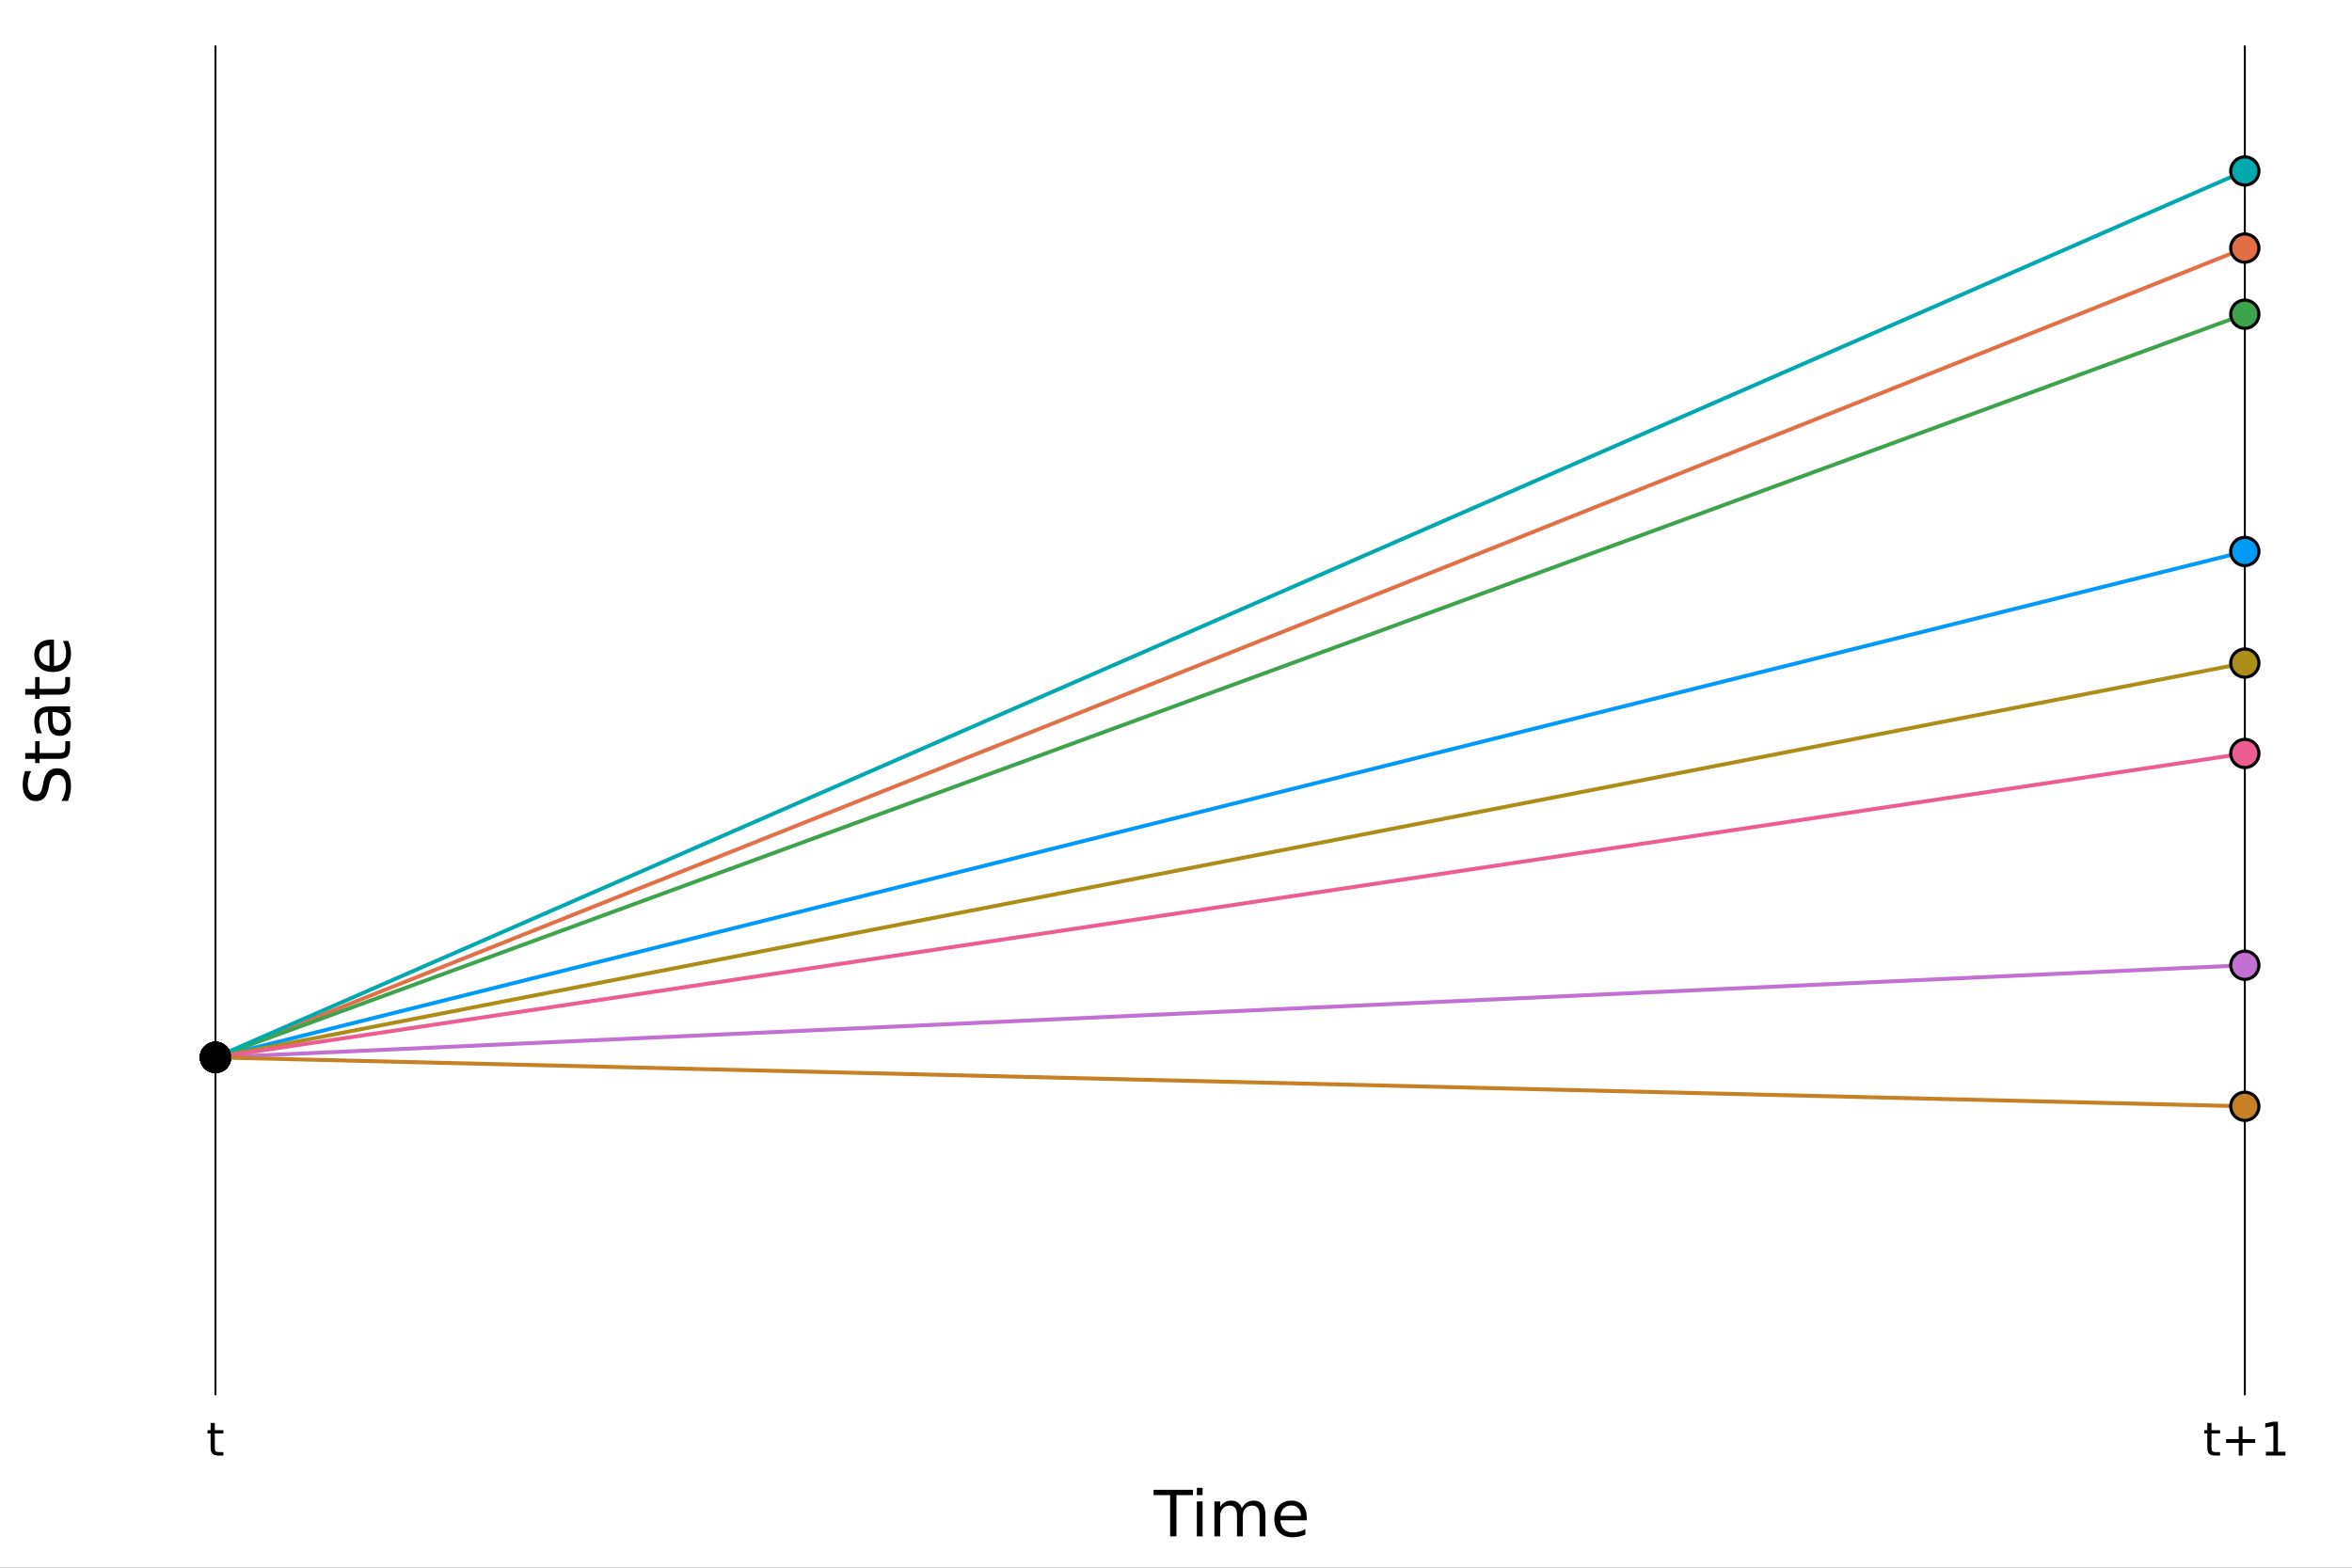 <?xml version="1.0" encoding="utf-8"?>
<svg xmlns="http://www.w3.org/2000/svg" xmlns:xlink="http://www.w3.org/1999/xlink" width="600" height="400" viewBox="0 0 2400 1600">
<rect x="0" y="0" width="2400" height="1600" fill="#333333" stroke="none"/>
<defs>
  <clipPath id="clip940">
    <rect x="0" y="0" width="2400" height="1600"/>
  </clipPath>
</defs>
<path clip-path="url(#clip940)" d="
M0 1600 L2400 1600 L2400 0 L0 0  Z
  " fill="#ffffff" fill-rule="evenodd" fill-opacity="1"/>
<defs>
  <clipPath id="clip941">
    <rect x="480" y="0" width="1681" height="1600"/>
  </clipPath>
</defs>
<path clip-path="url(#clip940)" d="
M157.756 1423.18 L2352.76 1423.18 L2352.76 47.244 L157.756 47.244  Z
  " fill="#ffffff" fill-rule="evenodd" fill-opacity="1"/>
<defs>
  <clipPath id="clip942">
    <rect x="157" y="47" width="2196" height="1377"/>
  </clipPath>
</defs>
<polyline clip-path="url(#clip942)" style="stroke:#000000; stroke-linecap:round; stroke-linejoin:round; stroke-width:2; stroke-opacity:1; fill:none" points="
  219.879,1423.18 219.879,47.244 
  "/>
<polyline clip-path="url(#clip942)" style="stroke:#000000; stroke-linecap:round; stroke-linejoin:round; stroke-width:2; stroke-opacity:1; fill:none" points="
  2290.63,1423.18 2290.63,47.244 
  "/>
<path clip-path="url(#clip940)" d="M219.196 1452.29 L219.196 1459.65 L227.969 1459.65 L227.969 1462.96 L219.196 1462.96 L219.196 1477.04 Q219.196 1480.21 220.052 1481.11 Q220.932 1482.02 223.594 1482.02 L227.969 1482.02 L227.969 1485.58 L223.594 1485.58 Q218.664 1485.58 216.789 1483.75 Q214.914 1481.9 214.914 1477.04 L214.914 1462.96 L211.789 1462.96 L211.789 1459.65 L214.914 1459.65 L214.914 1452.29 L219.196 1452.29 Z" fill="#000000" fill-rule="evenodd" fill-opacity="1" /><path clip-path="url(#clip940)" d="M2256.63 1452.29 L2256.63 1459.65 L2265.4 1459.65 L2265.4 1462.96 L2256.63 1462.96 L2256.63 1477.04 Q2256.63 1480.21 2257.49 1481.11 Q2258.36 1482.02 2261.03 1482.02 L2265.4 1482.02 L2265.4 1485.58 L2261.03 1485.58 Q2256.1 1485.58 2254.22 1483.75 Q2252.35 1481.9 2252.35 1477.04 L2252.35 1462.96 L2249.22 1462.96 L2249.22 1459.65 L2252.35 1459.65 L2252.35 1452.29 L2256.63 1452.29 Z" fill="#000000" fill-rule="evenodd" fill-opacity="1" /><path clip-path="url(#clip940)" d="M2288.34 1455.86 L2288.34 1468.75 L2301.24 1468.75 L2301.24 1472.69 L2288.34 1472.69 L2288.34 1485.58 L2284.45 1485.58 L2284.45 1472.69 L2271.56 1472.69 L2271.56 1468.75 L2284.45 1468.75 L2284.45 1455.86 L2288.34 1455.86 Z" fill="#000000" fill-rule="evenodd" fill-opacity="1" /><path clip-path="url(#clip940)" d="M2312.14 1481.64 L2319.78 1481.64 L2319.78 1455.28 L2311.47 1456.95 L2311.47 1452.69 L2319.73 1451.02 L2324.41 1451.02 L2324.41 1481.64 L2332.05 1481.64 L2332.05 1485.58 L2312.14 1485.58 L2312.14 1481.64 Z" fill="#000000" fill-rule="evenodd" fill-opacity="1" /><path clip-path="url(#clip940)" d="M1177.13 1520.52 L1217.33 1520.52 L1217.33 1525.93 L1200.46 1525.93 L1200.46 1568.04 L1194 1568.04 L1194 1525.93 L1177.13 1525.93 L1177.13 1520.52 Z" fill="#000000" fill-rule="evenodd" fill-opacity="1" /><path clip-path="url(#clip940)" d="M1221.28 1532.4 L1227.14 1532.4 L1227.14 1568.04 L1221.28 1568.04 L1221.28 1532.4 M1221.28 1518.52 L1227.14 1518.52 L1227.14 1525.93 L1221.28 1525.93 L1221.28 1518.52 Z" fill="#000000" fill-rule="evenodd" fill-opacity="1" /><path clip-path="url(#clip940)" d="M1267.14 1539.24 Q1269.34 1535.29 1272.4 1533.41 Q1275.45 1531.54 1279.59 1531.54 Q1285.16 1531.54 1288.18 1535.45 Q1291.21 1539.33 1291.21 1546.53 L1291.21 1568.04 L1285.32 1568.04 L1285.32 1546.72 Q1285.32 1541.59 1283.5 1539.11 Q1281.69 1536.63 1277.97 1536.63 Q1273.41 1536.63 1270.77 1539.65 Q1268.13 1542.68 1268.13 1547.9 L1268.13 1568.04 L1262.24 1568.04 L1262.24 1546.72 Q1262.24 1541.56 1260.43 1539.11 Q1258.61 1536.63 1254.83 1536.63 Q1250.34 1536.63 1247.7 1539.68 Q1245.06 1542.71 1245.06 1547.9 L1245.06 1568.04 L1239.17 1568.04 L1239.17 1532.4 L1245.06 1532.4 L1245.06 1537.93 Q1247.06 1534.66 1249.86 1533.1 Q1252.66 1531.54 1256.51 1531.54 Q1260.4 1531.54 1263.1 1533.51 Q1265.84 1535.48 1267.14 1539.24 Z" fill="#000000" fill-rule="evenodd" fill-opacity="1" /><path clip-path="url(#clip940)" d="M1333.38 1548.76 L1333.38 1551.62 L1306.45 1551.62 Q1306.83 1557.67 1310.08 1560.85 Q1313.36 1564 1319.18 1564 Q1322.56 1564 1325.71 1563.17 Q1328.89 1562.35 1332.01 1560.69 L1332.01 1566.23 Q1328.86 1567.57 1325.55 1568.27 Q1322.24 1568.97 1318.83 1568.97 Q1310.3 1568.97 1305.31 1564 Q1300.34 1559.04 1300.34 1550.57 Q1300.34 1541.82 1305.05 1536.69 Q1309.79 1531.54 1317.82 1531.54 Q1325.01 1531.54 1329.18 1536.18 Q1333.38 1540.8 1333.38 1548.76 M1327.52 1547.04 Q1327.46 1542.23 1324.82 1539.37 Q1322.21 1536.5 1317.88 1536.5 Q1312.98 1536.5 1310.02 1539.27 Q1307.09 1542.04 1306.64 1547.07 L1327.52 1547.04 Z" fill="#000000" fill-rule="evenodd" fill-opacity="1" /><path clip-path="url(#clip940)" d="M25.54 787.013 L31.81 787.013 Q30.059 790.673 29.2 793.92 Q28.341 797.166 28.341 800.19 Q28.341 805.442 30.378 808.306 Q32.415 811.139 36.17 811.139 Q39.322 811.139 40.945 809.261 Q42.536 807.351 43.523 802.068 L44.319 798.185 Q45.687 790.991 49.157 787.586 Q52.594 784.148 58.387 784.148 Q65.294 784.148 68.859 788.795 Q72.423 793.41 72.423 802.354 Q72.423 805.728 71.659 809.548 Q70.895 813.335 69.4 817.409 L62.779 817.409 Q64.975 813.494 66.089 809.738 Q67.203 805.983 67.203 802.354 Q67.203 796.848 65.039 793.856 Q62.875 790.864 58.864 790.864 Q55.363 790.864 53.39 793.028 Q51.416 795.161 50.43 800.063 L49.666 803.978 Q48.234 811.171 45.178 814.385 Q42.123 817.6 36.68 817.6 Q30.378 817.6 26.749 813.176 Q23.121 808.72 23.121 800.922 Q23.121 797.58 23.726 794.111 Q24.33 790.641 25.54 787.013 Z" fill="#000000" fill-rule="evenodd" fill-opacity="1" /><path clip-path="url(#clip940)" d="M25.731 768.584 L35.852 768.584 L35.852 756.521 L40.404 756.521 L40.404 768.584 L59.755 768.584 Q64.116 768.584 65.357 767.407 Q66.599 766.197 66.599 762.537 L66.599 756.521 L71.5 756.521 L71.5 762.537 Q71.5 769.316 68.986 771.894 Q66.439 774.472 59.755 774.472 L40.404 774.472 L40.404 778.769 L35.852 778.769 L35.852 774.472 L25.731 774.472 L25.731 768.584 Z" fill="#000000" fill-rule="evenodd" fill-opacity="1" /><path clip-path="url(#clip940)" d="M53.581 732.618 Q53.581 739.716 55.204 742.453 Q56.827 745.19 60.742 745.19 Q63.861 745.19 65.707 743.153 Q67.522 741.084 67.522 737.551 Q67.522 732.682 64.084 729.753 Q60.615 726.793 54.886 726.793 L53.581 726.793 L53.581 732.618 M51.162 720.937 L71.5 720.937 L71.5 726.793 L66.089 726.793 Q69.336 728.799 70.895 731.79 Q72.423 734.782 72.423 739.111 Q72.423 744.585 69.368 747.832 Q66.28 751.047 61.124 751.047 Q55.108 751.047 52.053 747.036 Q48.997 742.994 48.997 735.005 L48.997 726.793 L48.425 726.793 Q44.382 726.793 42.186 729.467 Q39.958 732.109 39.958 736.915 Q39.958 739.97 40.69 742.867 Q41.422 745.763 42.886 748.437 L37.475 748.437 Q36.234 745.222 35.63 742.198 Q34.993 739.175 34.993 736.31 Q34.993 728.576 39.003 724.756 Q43.014 720.937 51.162 720.937 Z" fill="#000000" fill-rule="evenodd" fill-opacity="1" /><path clip-path="url(#clip940)" d="M25.731 703.081 L35.852 703.081 L35.852 691.018 L40.404 691.018 L40.404 703.081 L59.755 703.081 Q64.116 703.081 65.357 701.903 Q66.599 700.694 66.599 697.034 L66.599 691.018 L71.5 691.018 L71.5 697.034 Q71.5 703.813 68.986 706.391 Q66.439 708.969 59.755 708.969 L40.404 708.969 L40.404 713.266 L35.852 713.266 L35.852 708.969 L25.731 708.969 L25.731 703.081 Z" fill="#000000" fill-rule="evenodd" fill-opacity="1" /><path clip-path="url(#clip940)" d="M52.212 652.824 L55.077 652.824 L55.077 679.751 Q61.124 679.369 64.307 676.122 Q67.458 672.844 67.458 667.019 Q67.458 663.646 66.63 660.494 Q65.803 657.312 64.148 654.192 L69.686 654.192 Q71.023 657.343 71.723 660.654 Q72.423 663.964 72.423 667.369 Q72.423 675.899 67.458 680.897 Q62.493 685.862 54.026 685.862 Q45.273 685.862 40.149 681.151 Q34.993 676.409 34.993 668.388 Q34.993 661.195 39.64 657.025 Q44.255 652.824 52.212 652.824 M50.493 658.68 Q45.687 658.744 42.823 661.386 Q39.958 663.996 39.958 668.324 Q39.958 673.226 42.727 676.186 Q45.496 679.114 50.525 679.56 L50.493 658.68 Z" fill="#000000" fill-rule="evenodd" fill-opacity="1" /><polyline clip-path="url(#clip942)" style="stroke:#009af9; stroke-linecap:round; stroke-linejoin:round; stroke-width:4; stroke-opacity:1; fill:none" points="
  219.879,1079.2 2290.63,562.836 
  "/>
<circle clip-path="url(#clip942)" cx="219.879" cy="1079.2" r="14.4" fill="#009af9" fill-rule="evenodd" fill-opacity="1" stroke="#000000" stroke-opacity="1" stroke-width="3.2"/>
<circle clip-path="url(#clip942)" cx="2290.63" cy="562.836" r="14.4" fill="#009af9" fill-rule="evenodd" fill-opacity="1" stroke="#000000" stroke-opacity="1" stroke-width="3.2"/>
<polyline clip-path="url(#clip942)" style="stroke:#e26f46; stroke-linecap:round; stroke-linejoin:round; stroke-width:4; stroke-opacity:1; fill:none" points="
  219.879,1079.2 2290.63,253.206 
  "/>
<circle clip-path="url(#clip942)" cx="219.879" cy="1079.2" r="14.4" fill="#e26f46" fill-rule="evenodd" fill-opacity="1" stroke="#000000" stroke-opacity="1" stroke-width="3.2"/>
<circle clip-path="url(#clip942)" cx="2290.63" cy="253.206" r="14.4" fill="#e26f46" fill-rule="evenodd" fill-opacity="1" stroke="#000000" stroke-opacity="1" stroke-width="3.2"/>
<polyline clip-path="url(#clip942)" style="stroke:#3da44d; stroke-linecap:round; stroke-linejoin:round; stroke-width:4; stroke-opacity:1; fill:none" points="
  219.879,1079.2 2290.63,320.681 
  "/>
<circle clip-path="url(#clip942)" cx="219.879" cy="1079.2" r="14.4" fill="#3da44d" fill-rule="evenodd" fill-opacity="1" stroke="#000000" stroke-opacity="1" stroke-width="3.2"/>
<circle clip-path="url(#clip942)" cx="2290.63" cy="320.681" r="14.4" fill="#3da44d" fill-rule="evenodd" fill-opacity="1" stroke="#000000" stroke-opacity="1" stroke-width="3.2"/>
<polyline clip-path="url(#clip942)" style="stroke:#c271d2; stroke-linecap:round; stroke-linejoin:round; stroke-width:4; stroke-opacity:1; fill:none" points="
  219.879,1079.2 2290.63,985.15 
  "/>
<circle clip-path="url(#clip942)" cx="219.879" cy="1079.2" r="14.4" fill="#c271d2" fill-rule="evenodd" fill-opacity="1" stroke="#000000" stroke-opacity="1" stroke-width="3.2"/>
<circle clip-path="url(#clip942)" cx="2290.63" cy="985.15" r="14.4" fill="#c271d2" fill-rule="evenodd" fill-opacity="1" stroke="#000000" stroke-opacity="1" stroke-width="3.2"/>
<polyline clip-path="url(#clip942)" style="stroke:#ac8d18; stroke-linecap:round; stroke-linejoin:round; stroke-width:4; stroke-opacity:1; fill:none" points="
  219.879,1079.2 2290.63,676.771 
  "/>
<circle clip-path="url(#clip942)" cx="219.879" cy="1079.2" r="14.4" fill="#ac8d18" fill-rule="evenodd" fill-opacity="1" stroke="#000000" stroke-opacity="1" stroke-width="3.2"/>
<circle clip-path="url(#clip942)" cx="2290.63" cy="676.771" r="14.4" fill="#ac8d18" fill-rule="evenodd" fill-opacity="1" stroke="#000000" stroke-opacity="1" stroke-width="3.2"/>
<polyline clip-path="url(#clip942)" style="stroke:#00a9ad; stroke-linecap:round; stroke-linejoin:round; stroke-width:4; stroke-opacity:1; fill:none" points="
  219.879,1079.2 2290.63,174.501 
  "/>
<circle clip-path="url(#clip942)" cx="219.879" cy="1079.2" r="14.4" fill="#00a9ad" fill-rule="evenodd" fill-opacity="1" stroke="#000000" stroke-opacity="1" stroke-width="3.2"/>
<circle clip-path="url(#clip942)" cx="2290.63" cy="174.501" r="14.4" fill="#00a9ad" fill-rule="evenodd" fill-opacity="1" stroke="#000000" stroke-opacity="1" stroke-width="3.2"/>
<polyline clip-path="url(#clip942)" style="stroke:#ed5d92; stroke-linecap:round; stroke-linejoin:round; stroke-width:4; stroke-opacity:1; fill:none" points="
  219.879,1079.2 2290.63,768.986 
  "/>
<circle clip-path="url(#clip942)" cx="219.879" cy="1079.2" r="14.4" fill="#ed5d92" fill-rule="evenodd" fill-opacity="1" stroke="#000000" stroke-opacity="1" stroke-width="3.2"/>
<circle clip-path="url(#clip942)" cx="2290.63" cy="768.986" r="14.4" fill="#ed5d92" fill-rule="evenodd" fill-opacity="1" stroke="#000000" stroke-opacity="1" stroke-width="3.2"/>
<polyline clip-path="url(#clip942)" style="stroke:#c68125; stroke-linecap:round; stroke-linejoin:round; stroke-width:4; stroke-opacity:1; fill:none" points="
  219.879,1079.2 2290.63,1129.11 
  "/>
<circle clip-path="url(#clip942)" cx="219.879" cy="1079.2" r="14.4" fill="#c68125" fill-rule="evenodd" fill-opacity="1" stroke="#000000" stroke-opacity="1" stroke-width="3.2"/>
<circle clip-path="url(#clip942)" cx="2290.63" cy="1129.11" r="14.4" fill="#c68125" fill-rule="evenodd" fill-opacity="1" stroke="#000000" stroke-opacity="1" stroke-width="3.2"/>
<circle clip-path="url(#clip942)" cx="219.879" cy="1079.2" r="14.4" fill="#000000" fill-rule="evenodd" fill-opacity="1" stroke="none"/>
</svg>
